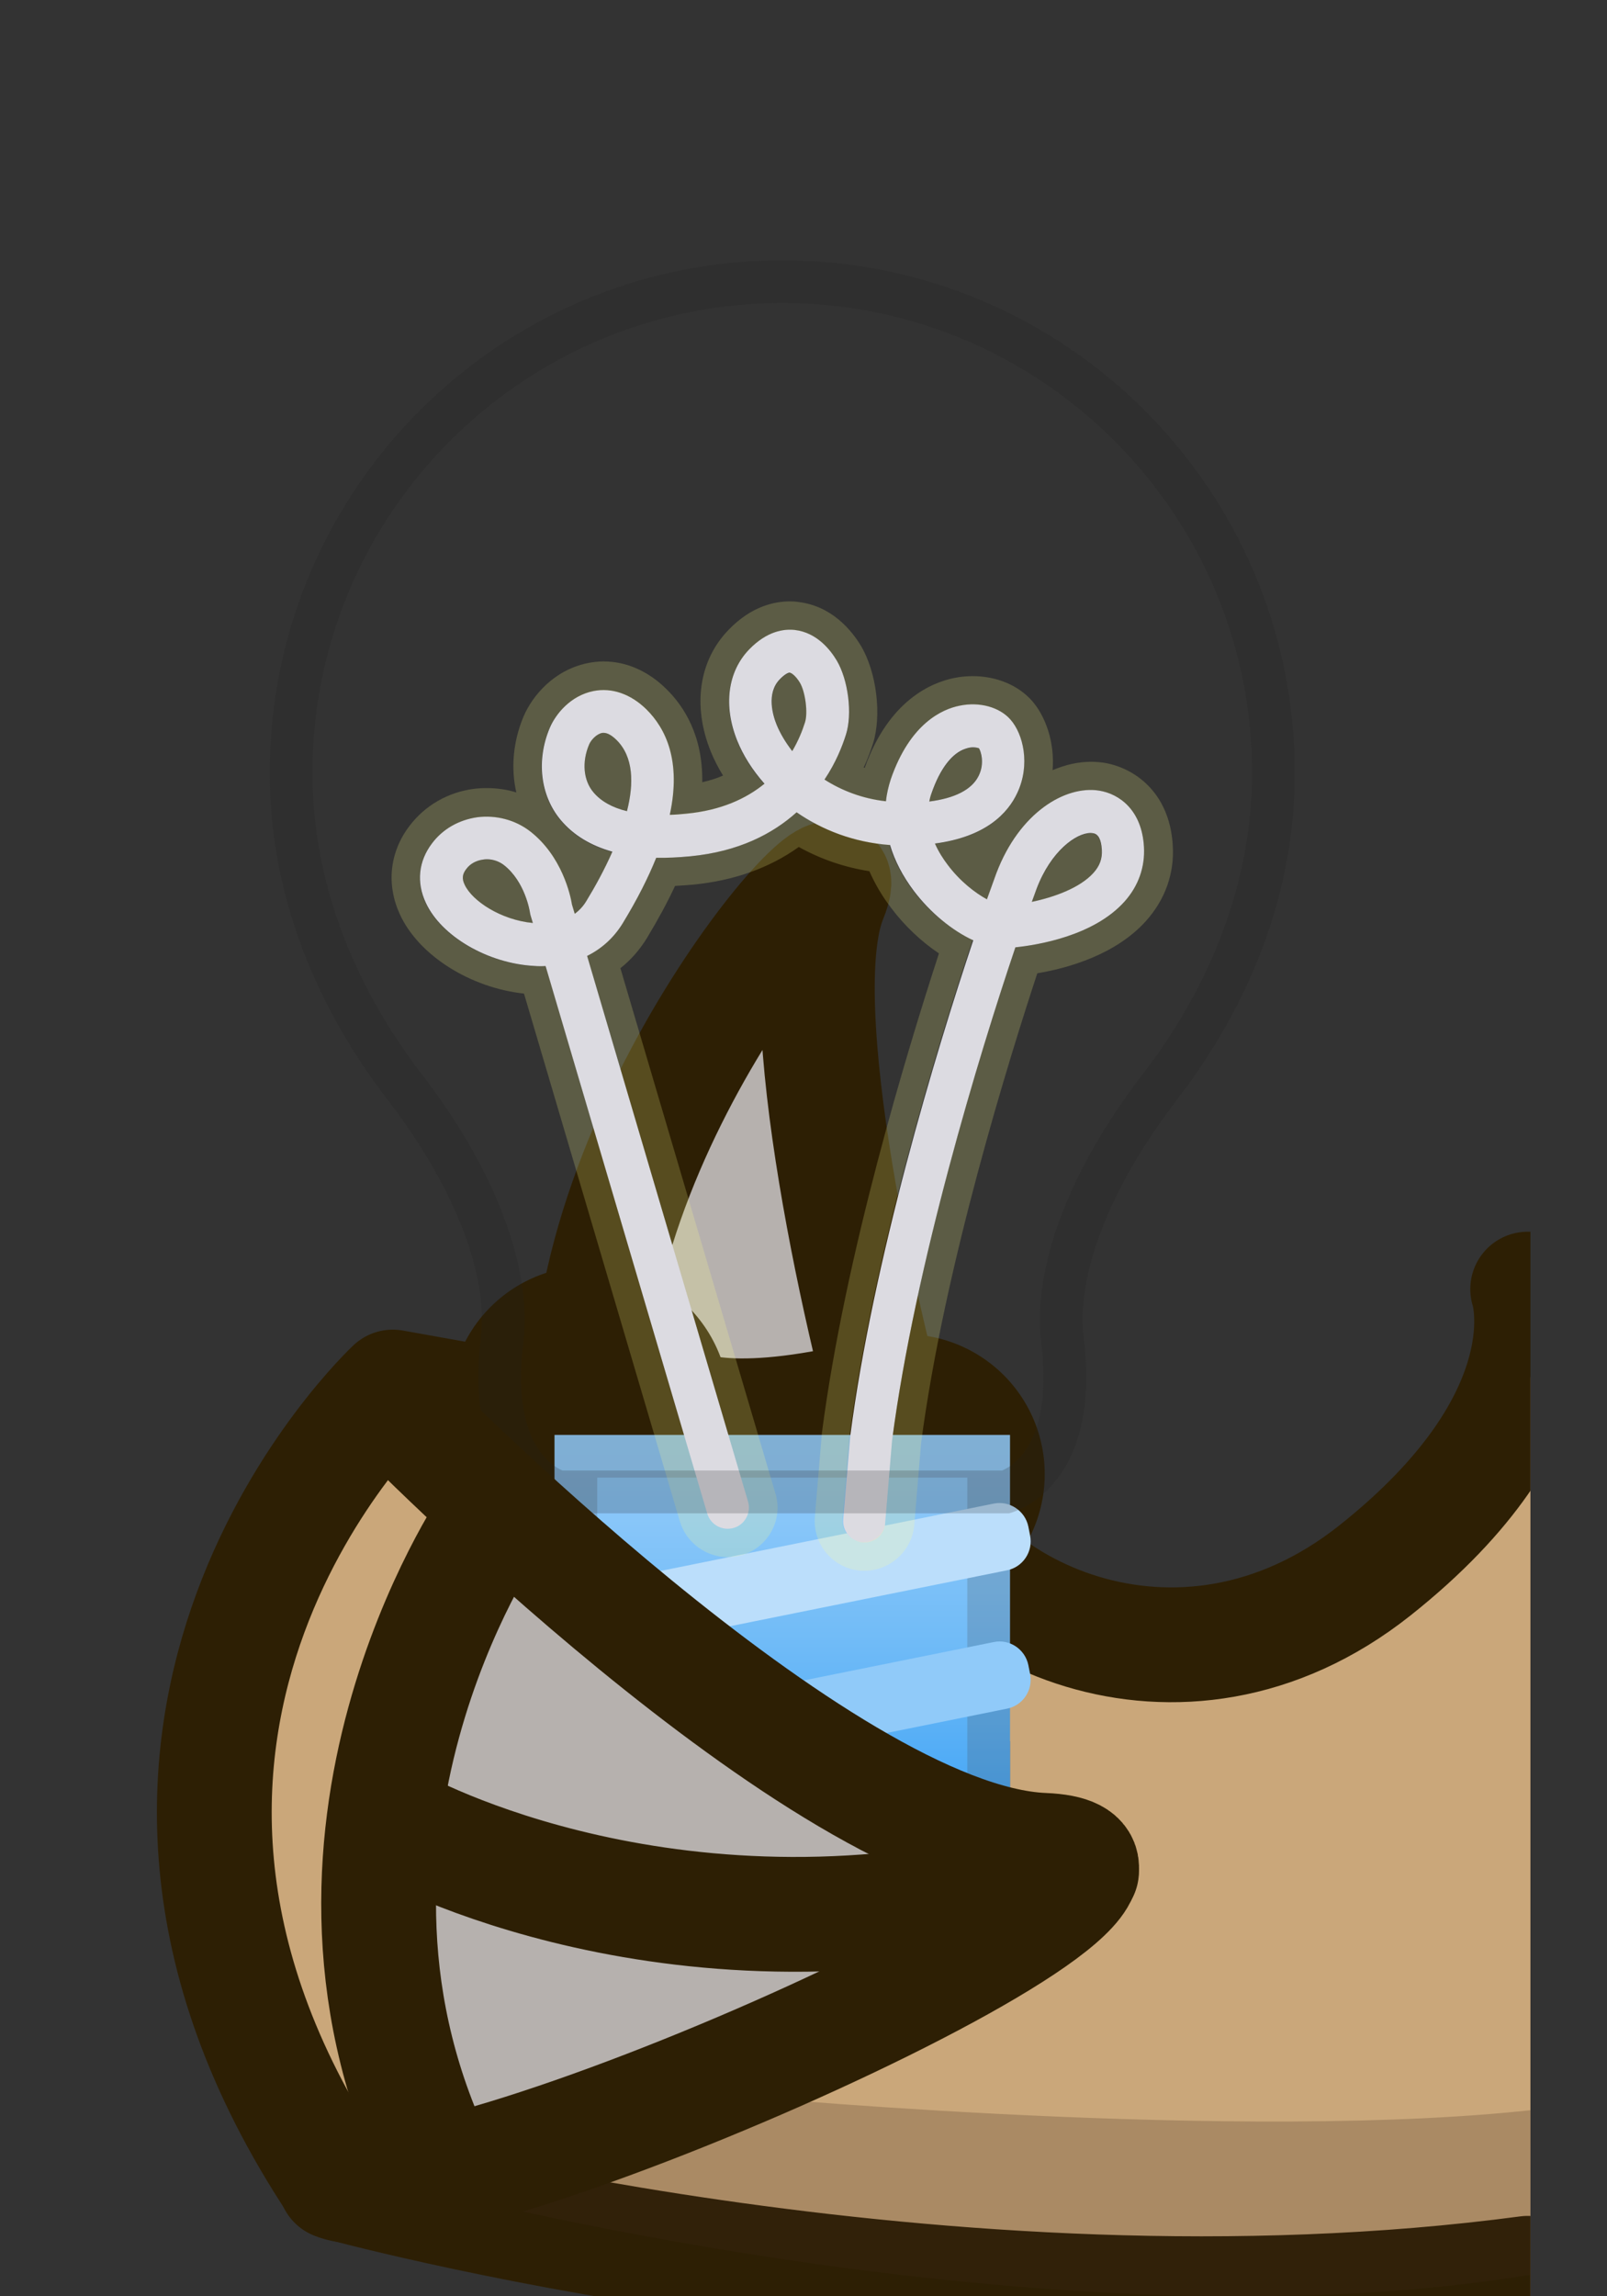 <svg width="14" height="20" viewBox="0 0 14 20" fill="none" xmlns="http://www.w3.org/2000/svg">
<rect x="0" y="0" width="14" height="20" fill="#333333" stroke="none"/>
<g clip-path="url(#clip0_96_1454)">
<path d="M13.38 11.067C13.38 11.067 13.779 12.245 12.181 13.509C11.195 14.289 9.114 15.369 7.823 12.648C6.421 13.494 5.137 12.389 5.137 12.389C5.137 12.389 3.788 12.245 3.437 12.245C1.265 14.129 1.757 17.422 2.92 19.007C6.631 20.212 11.697 20.515 12.181 19.933C17.364 21.249 15.131 11.589 15.131 11.589L13.38 11.067Z" fill="#CAA77A"/>
<path d="M7.186 7.67C7.186 7.67 7.373 12.3 7.823 12.648C8.274 12.997 5.208 13.504 5.075 12.194C5.116 10.494 7.186 7.67 7.186 7.67Z" fill="#B6B1AE"/>
<path d="M13.309 11.228C13.309 11.228 13.681 12.327 11.977 13.679C10.273 15.03 8.25 14.027 7.884 12.839C7.518 11.651 6.861 8.722 7.229 7.821C7.598 6.921 4.997 9.805 5.141 12.389L3.422 12.081C3.422 12.081 0.282 15.012 2.926 19.007C2.926 19.007 8.231 20.476 13.309 19.8" stroke="#2D1F04" stroke-linecap="round" stroke-linejoin="round"/>
<path d="M5.135 12.245C5.135 12.245 5.135 13.548 7.883 12.839" stroke="#2D1F04" stroke-width="2.437" stroke-linecap="round" stroke-linejoin="round"/>
<g style="mix-blend-mode:multiply" opacity="0.23">
<path d="M6.58 18.267C6.58 18.267 11.241 18.695 13.706 18.332C15.125 18.123 13.396 19.399 13.458 19.791C9.227 20.54 3.6 19.037 3.6 19.037L6.58 18.267Z" fill="#3F2719"/>
</g>
<path d="M4.831 15.165V15.661L5.675 16.928C5.767 17.066 5.922 17.149 6.088 17.149H7.542C7.708 17.149 7.863 17.066 7.955 16.928L8.799 15.661V15.165H4.831Z" fill="url(#paint0_radial_96_1454)"/>
<path d="M8.799 12.498H4.831V15.661H8.799V12.498Z" fill="url(#paint1_linear_96_1454)"/>
<g opacity="0.2">
<path d="M8.427 12.87V15.165V15.548L7.645 16.721C7.621 16.756 7.583 16.777 7.542 16.777H6.088C6.046 16.777 6.008 16.756 5.985 16.721L5.203 15.548V15.165V12.87H8.427ZM8.799 12.498H4.831V15.165V15.661L5.675 16.928C5.767 17.066 5.922 17.149 6.088 17.149H7.542C7.708 17.149 7.863 17.066 7.955 16.928L8.799 15.661V15.165V12.498Z" fill="#424242"/>
</g>
<path d="M8.773 13.677L4.944 14.45C4.806 14.479 4.669 14.388 4.641 14.249L4.626 14.173C4.598 14.035 4.688 13.899 4.827 13.87L8.657 13.096C8.794 13.068 8.931 13.158 8.959 13.297L8.974 13.374C9.002 13.513 8.912 13.649 8.773 13.677Z" fill="#BBDEFB"/>
<path d="M8.773 14.882L4.944 15.656C4.806 15.684 4.669 15.594 4.641 15.455L4.626 15.378C4.598 15.241 4.688 15.104 4.827 15.075L8.657 14.302C8.794 14.273 8.931 14.364 8.959 14.503L8.974 14.579C9.002 14.718 8.912 14.855 8.773 14.882Z" fill="#90CAF9"/>
<path d="M7.532 13.434C7.527 13.434 7.522 13.434 7.516 13.434C7.413 13.425 7.337 13.334 7.346 13.233L7.407 12.507C7.605 10.982 8.153 9.161 8.479 8.19C8.296 8.106 8.105 7.95 7.96 7.758C7.863 7.629 7.794 7.495 7.754 7.36C7.435 7.337 7.16 7.227 6.94 7.075C6.733 7.261 6.437 7.417 6.015 7.458C5.91 7.468 5.81 7.473 5.717 7.471C5.648 7.642 5.554 7.83 5.426 8.04C5.35 8.165 5.244 8.262 5.115 8.326L6.517 13.078C6.546 13.175 6.49 13.28 6.392 13.308C6.294 13.337 6.19 13.281 6.161 13.183L4.753 8.414C4.72 8.416 4.686 8.416 4.652 8.413C4.25 8.391 3.845 8.155 3.71 7.864C3.626 7.685 3.646 7.5 3.764 7.345C3.858 7.22 3.998 7.141 4.158 7.118C4.321 7.097 4.488 7.141 4.616 7.239C4.895 7.454 4.97 7.797 4.983 7.879L5.007 7.959C5.045 7.931 5.08 7.895 5.108 7.848C5.182 7.727 5.265 7.577 5.335 7.418C5.146 7.365 4.994 7.273 4.884 7.141C4.707 6.929 4.671 6.622 4.789 6.341C4.841 6.218 4.971 6.059 5.17 6.019C5.33 5.987 5.494 6.044 5.631 6.178C5.802 6.347 5.936 6.63 5.835 7.097C5.881 7.096 5.93 7.092 5.979 7.087C6.283 7.058 6.502 6.955 6.66 6.826C6.553 6.705 6.474 6.578 6.423 6.452C6.3 6.147 6.339 5.85 6.527 5.656C6.682 5.496 6.83 5.476 6.925 5.487C7.118 5.51 7.235 5.662 7.289 5.752C7.39 5.922 7.428 6.219 7.369 6.401C7.338 6.498 7.283 6.641 7.183 6.79C7.332 6.885 7.512 6.956 7.718 6.979C7.725 6.914 7.74 6.849 7.761 6.785C7.929 6.3 8.209 6.176 8.362 6.146C8.533 6.111 8.706 6.158 8.802 6.266C8.916 6.394 8.977 6.662 8.863 6.905C8.78 7.085 8.586 7.289 8.145 7.347C8.178 7.422 8.22 7.485 8.255 7.531C8.365 7.678 8.496 7.777 8.598 7.833C8.632 7.738 8.659 7.663 8.68 7.606C8.882 7.074 9.283 6.84 9.575 6.886C9.752 6.914 9.948 7.056 9.966 7.376C9.976 7.552 9.918 7.716 9.798 7.851C9.529 8.153 9.037 8.231 8.846 8.251C8.529 9.189 7.971 11.023 7.772 12.544L7.712 13.261C7.708 13.36 7.627 13.434 7.532 13.434ZM4.242 7.484C4.23 7.484 4.219 7.485 4.208 7.487C4.147 7.495 4.095 7.524 4.062 7.569C4.027 7.614 4.023 7.654 4.048 7.706C4.115 7.849 4.366 8.013 4.642 8.039L4.622 7.972C4.62 7.962 4.617 7.953 4.616 7.943C4.616 7.942 4.576 7.678 4.388 7.533C4.347 7.502 4.295 7.484 4.242 7.484ZM9.501 7.255C9.375 7.255 9.155 7.413 9.031 7.74C9.019 7.772 9.005 7.81 8.989 7.855C9.186 7.814 9.408 7.733 9.525 7.604C9.581 7.542 9.604 7.478 9.599 7.4C9.594 7.312 9.568 7.263 9.522 7.257C9.515 7.256 9.509 7.255 9.501 7.255ZM5.259 6.383C5.254 6.383 5.249 6.383 5.244 6.384C5.197 6.394 5.149 6.444 5.132 6.485C5.068 6.637 5.082 6.797 5.17 6.901C5.235 6.978 5.333 7.034 5.462 7.065C5.524 6.822 5.519 6.59 5.37 6.444C5.328 6.403 5.291 6.383 5.259 6.383ZM8.477 6.509C8.46 6.509 8.437 6.512 8.412 6.521C8.293 6.559 8.188 6.698 8.115 6.91C8.106 6.934 8.1 6.957 8.096 6.981C8.317 6.953 8.466 6.878 8.525 6.759C8.582 6.647 8.543 6.537 8.528 6.517C8.524 6.516 8.505 6.509 8.477 6.509ZM6.88 5.858C6.868 5.858 6.837 5.871 6.793 5.917C6.674 6.039 6.734 6.235 6.767 6.315C6.798 6.39 6.844 6.467 6.902 6.542C6.955 6.452 6.99 6.365 7.013 6.292C7.04 6.209 7.016 6.024 6.968 5.945C6.934 5.889 6.897 5.861 6.881 5.859C6.881 5.858 6.881 5.858 6.88 5.858Z" fill="#DCDBE1"/>
<g opacity="0.2">
<path d="M6.881 5.486C6.897 5.486 6.911 5.487 6.925 5.489C7.118 5.511 7.235 5.663 7.289 5.753C7.39 5.923 7.428 6.22 7.369 6.403C7.338 6.499 7.283 6.642 7.183 6.791C7.332 6.886 7.512 6.957 7.718 6.981C7.725 6.915 7.74 6.85 7.761 6.786C7.929 6.301 8.209 6.177 8.362 6.147C8.399 6.14 8.436 6.136 8.473 6.136C8.605 6.136 8.727 6.183 8.802 6.267C8.916 6.395 8.977 6.663 8.863 6.906C8.78 7.086 8.586 7.291 8.145 7.348C8.178 7.423 8.22 7.487 8.255 7.532C8.365 7.679 8.496 7.778 8.598 7.834C8.632 7.74 8.659 7.664 8.68 7.607C8.865 7.118 9.219 6.881 9.501 6.881C9.526 6.881 9.551 6.883 9.574 6.886C9.752 6.914 9.948 7.056 9.966 7.376C9.976 7.552 9.918 7.716 9.798 7.851C9.529 8.153 9.037 8.231 8.846 8.251C8.529 9.189 7.971 11.022 7.772 12.544L7.712 13.261C7.703 13.358 7.622 13.431 7.527 13.431C7.522 13.431 7.517 13.431 7.511 13.431C7.408 13.422 7.332 13.332 7.341 13.23L7.402 12.504C7.6 10.979 8.148 9.158 8.474 8.187C8.291 8.103 8.1 7.948 7.955 7.756C7.858 7.627 7.789 7.493 7.749 7.358C7.435 7.336 7.16 7.227 6.94 7.075C6.733 7.261 6.437 7.417 6.015 7.458C5.928 7.467 5.846 7.47 5.768 7.47C5.751 7.47 5.735 7.47 5.717 7.47C5.648 7.642 5.554 7.83 5.426 8.04C5.35 8.165 5.244 8.262 5.115 8.326L6.517 13.077C6.546 13.175 6.49 13.28 6.392 13.308C6.375 13.313 6.357 13.316 6.339 13.316C6.258 13.316 6.184 13.264 6.16 13.182L4.753 8.414C4.739 8.414 4.725 8.415 4.712 8.415C4.692 8.415 4.672 8.415 4.651 8.414C4.249 8.392 3.843 8.156 3.708 7.865C3.625 7.686 3.645 7.501 3.763 7.346C3.857 7.221 3.997 7.142 4.157 7.119C4.185 7.116 4.212 7.114 4.239 7.114C4.374 7.114 4.508 7.159 4.615 7.241C4.894 7.457 4.968 7.799 4.982 7.881L5.006 7.962C5.044 7.933 5.079 7.897 5.107 7.85C5.18 7.73 5.264 7.58 5.334 7.421C5.144 7.367 4.993 7.276 4.883 7.143C4.705 6.931 4.669 6.625 4.787 6.343C4.839 6.22 4.97 6.062 5.169 6.022C5.199 6.016 5.228 6.013 5.257 6.013C5.389 6.013 5.518 6.071 5.629 6.181C5.801 6.349 5.934 6.632 5.834 7.1C5.88 7.098 5.928 7.095 5.978 7.09C6.282 7.06 6.501 6.957 6.659 6.828C6.552 6.708 6.473 6.58 6.422 6.455C6.299 6.15 6.338 5.852 6.526 5.658C6.659 5.52 6.786 5.486 6.881 5.486ZM6.903 6.542C6.956 6.452 6.991 6.365 7.015 6.292C7.041 6.209 7.017 6.024 6.969 5.945C6.935 5.889 6.898 5.861 6.882 5.859H6.881C6.87 5.859 6.839 5.872 6.794 5.918C6.675 6.04 6.736 6.236 6.768 6.316C6.798 6.389 6.844 6.467 6.903 6.542ZM5.462 7.065C5.524 6.822 5.519 6.59 5.37 6.444C5.329 6.403 5.292 6.383 5.259 6.383C5.254 6.383 5.249 6.383 5.244 6.384C5.197 6.394 5.149 6.444 5.132 6.484C5.068 6.637 5.082 6.797 5.17 6.901C5.235 6.978 5.333 7.034 5.462 7.065ZM8.095 6.981C8.316 6.953 8.464 6.878 8.524 6.759C8.581 6.647 8.541 6.537 8.527 6.517C8.525 6.517 8.507 6.511 8.478 6.511C8.461 6.511 8.438 6.513 8.414 6.522C8.295 6.56 8.189 6.699 8.116 6.911C8.105 6.933 8.099 6.957 8.095 6.981ZM8.988 7.856C9.185 7.815 9.407 7.735 9.524 7.606C9.579 7.544 9.603 7.479 9.598 7.401C9.593 7.313 9.567 7.265 9.521 7.258C9.515 7.257 9.508 7.257 9.501 7.257C9.375 7.257 9.155 7.416 9.031 7.742C9.019 7.773 9.005 7.811 8.988 7.856ZM4.642 8.04L4.622 7.973C4.62 7.963 4.617 7.954 4.616 7.944C4.616 7.943 4.576 7.679 4.388 7.534C4.347 7.501 4.295 7.485 4.24 7.485C4.229 7.485 4.218 7.487 4.207 7.488C4.146 7.496 4.094 7.525 4.061 7.57C4.026 7.616 4.022 7.655 4.047 7.707C4.114 7.85 4.366 8.014 4.642 8.04ZM6.881 5.238C6.747 5.238 6.546 5.28 6.349 5.484C6.089 5.75 6.031 6.147 6.192 6.545C6.221 6.616 6.257 6.687 6.299 6.755C6.243 6.78 6.183 6.798 6.118 6.813C6.124 6.411 5.962 6.155 5.805 6.001C5.647 5.845 5.457 5.761 5.259 5.761C5.213 5.761 5.167 5.766 5.122 5.775C4.828 5.835 4.64 6.055 4.56 6.243C4.469 6.461 4.45 6.692 4.498 6.902C4.415 6.876 4.328 6.864 4.24 6.864C4.202 6.864 4.163 6.866 4.126 6.871C3.901 6.901 3.702 7.016 3.567 7.194C3.393 7.423 3.364 7.705 3.485 7.967C3.65 8.322 4.096 8.603 4.565 8.654L5.923 13.251C5.978 13.435 6.149 13.562 6.34 13.562C6.381 13.562 6.423 13.556 6.463 13.545C6.574 13.513 6.666 13.438 6.721 13.337C6.777 13.235 6.789 13.117 6.755 13.007L5.405 8.433C5.497 8.36 5.576 8.269 5.638 8.167C5.732 8.011 5.814 7.86 5.881 7.716C5.932 7.713 5.985 7.71 6.039 7.705C6.393 7.67 6.702 7.561 6.959 7.377C7.15 7.483 7.357 7.554 7.574 7.588C7.622 7.697 7.684 7.804 7.763 7.907C7.879 8.062 8.025 8.2 8.18 8.304C7.9 9.162 7.362 10.934 7.161 12.475L7.16 12.48V12.486L7.099 13.211C7.079 13.45 7.257 13.66 7.495 13.68C7.51 13.681 7.521 13.681 7.532 13.681C7.755 13.681 7.945 13.507 7.965 13.284L8.024 12.573C8.225 11.032 8.801 9.193 9.037 8.477C9.307 8.432 9.723 8.314 9.986 8.019C10.151 7.834 10.232 7.607 10.217 7.364C10.19 6.896 9.876 6.684 9.615 6.643C9.579 6.638 9.542 6.635 9.505 6.635C9.4 6.635 9.286 6.658 9.17 6.708C9.19 6.465 9.109 6.238 8.989 6.102C8.868 5.967 8.68 5.889 8.474 5.889C8.421 5.889 8.367 5.894 8.313 5.905C8.111 5.946 7.743 6.102 7.533 6.688C7.531 6.687 7.527 6.685 7.524 6.685C7.562 6.606 7.586 6.534 7.605 6.478C7.683 6.229 7.637 5.856 7.501 5.626C7.424 5.498 7.252 5.278 6.954 5.243C6.929 5.239 6.904 5.238 6.881 5.238Z" fill="#FFFF8D"/>
</g>
<g opacity="0.2">
<path d="M6.815 2.639C9.072 2.639 10.908 4.474 10.908 6.731C10.908 7.638 10.578 8.547 9.953 9.359C9.313 10.192 8.992 11.044 9.071 11.696C9.175 12.543 8.842 12.76 8.73 12.808H6.815H4.9C4.789 12.76 4.455 12.544 4.559 11.696C4.638 11.044 4.317 10.192 3.677 9.359C3.052 8.547 2.722 7.638 2.722 6.731C2.722 4.474 4.558 2.639 6.815 2.639ZM6.815 2.267C4.349 2.267 2.35 4.266 2.35 6.731C2.35 7.818 2.768 8.788 3.382 9.586C3.946 10.32 4.258 11.092 4.189 11.651C4.025 13.002 4.841 13.181 4.841 13.181H6.815H8.789C8.789 13.181 9.605 13.002 9.441 11.651C9.372 11.092 9.684 10.32 10.248 9.586C10.862 8.788 11.28 7.818 11.28 6.731C11.28 4.266 9.281 2.267 6.815 2.267Z" fill="#1F1F1F"/>
</g>
<path d="M9.357 16.319C8.679 17.283 5.075 18.767 3.831 18.898C3.335 18.256 2.669 14.826 4.43 13.259C5.28 14.374 7.952 15.808 9.357 16.319Z" fill="#B6B1AE"/>
<path d="M3.437 12.245C3.437 12.245 7.144 16.034 9.09 16.116C11.036 16.197 3.857 19.418 2.92 19.006" stroke="#2D1F04" stroke-linecap="round" stroke-linejoin="round"/>
<path d="M3.418 15.87C3.703 16.034 6.171 17.283 9.422 16.3" stroke="#2D1F04" stroke-linecap="round" stroke-linejoin="round"/>
<path d="M4.276 13.259C4.276 13.259 2.392 16.013 3.855 18.945" stroke="#2D1F04" stroke-linecap="round" stroke-linejoin="round"/>
</g>
<defs>
<radialGradient id="paint0_radial_96_1454" cx="0" cy="0" r="1" gradientUnits="userSpaceOnUse" gradientTransform="translate(6.831 15.63) rotate(90) scale(1.661 2.945)">
<stop stop-color="#1E88E5"/>
<stop offset="0.987" stop-color="#0D47A1"/>
</radialGradient>
<linearGradient id="paint1_linear_96_1454" x1="6.815" y1="12.591" x2="6.815" y2="15.829" gradientUnits="userSpaceOnUse">
<stop stop-color="#90CAF9"/>
<stop offset="0.198" stop-color="#88C6F9"/>
<stop offset="0.508" stop-color="#72BCF7"/>
<stop offset="0.89" stop-color="#4DAAF6"/>
<stop offset="0.996" stop-color="#42A5F5"/>
</linearGradient>
<clipPath id="clip0_96_1454">
<rect width="13.333" height="20" fill="white"/>
</clipPath>
</defs>
</svg>
